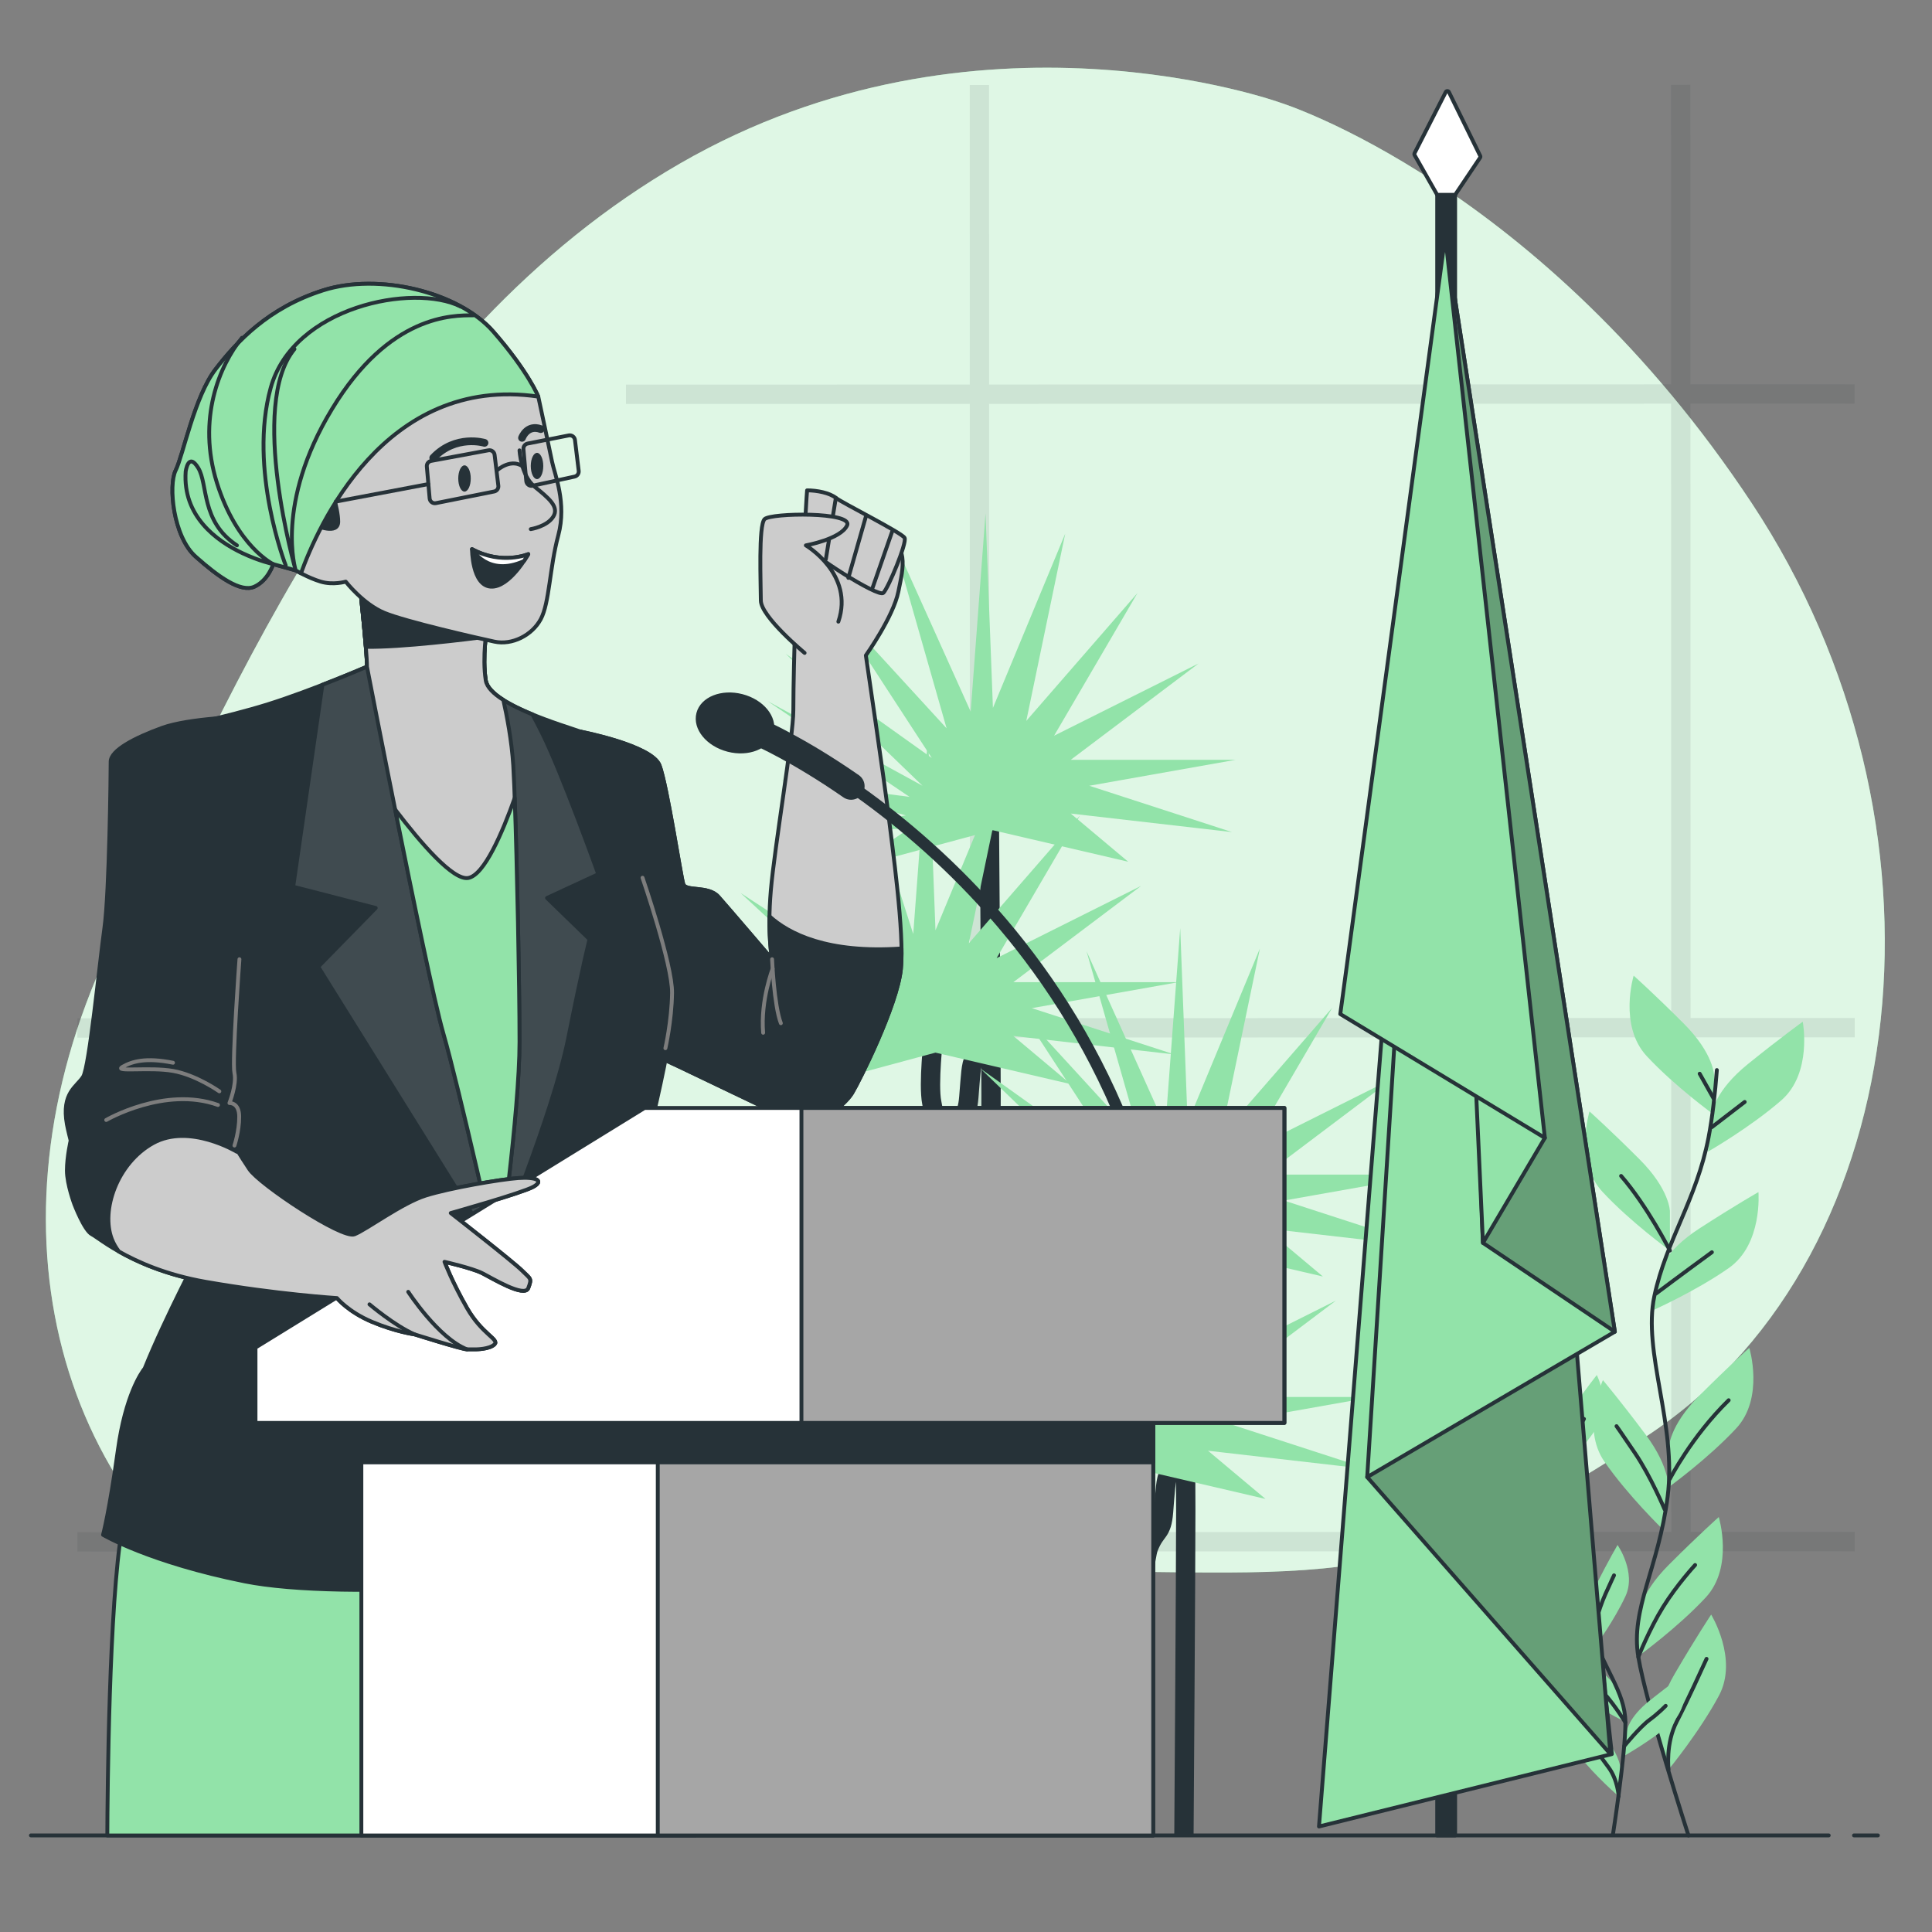 <?xml version="1.0" encoding="utf-8"?>
<!-- Generator: Adobe Illustrator 27.5.0, SVG Export Plug-In . SVG Version: 6.00 Build 0)  -->
<svg version="1.1" xmlns="http://www.w3.org/2000/svg" xmlns:xlink="http://www.w3.org/1999/xlink" x="0px" y="0px"
	 viewBox="0 0 500 500" style="enable-background:new 0 0 500 500;" xml:space="preserve">
<rect x="0" y="0" width="500" height="500" fill="#808080" stroke="none"/>
<g id="Background_Simple">
	<g>
		<path style="fill:#92E3A9;" d="M331.518,26.626c0,0-78.731-28.657-155.565,15.706C99.119,86.695,60.761,175.474,27.79,246.575
			C-5.181,317.676,14.5,390.33,73.569,423.771c59.069,33.441,98.794-15.064,181.358-16.923
			c82.564-1.858,104.846,10.185,173.078-36.428c68.232-46.613,79.931-157.63,25.369-240.168
			C398.81,47.713,331.518,26.626,331.518,26.626z"/>
		<path style="opacity:0.7;fill:#FFFFFF;" d="M331.518,26.626c0,0-78.731-28.657-155.565,15.706
			C99.119,86.695,60.761,175.474,27.79,246.575C-5.181,317.676,14.5,390.33,73.569,423.771
			c59.069,33.441,98.794-15.064,181.358-16.923c82.564-1.858,104.846,10.185,173.078-36.428
			c68.232-46.613,79.931-157.63,25.369-240.168C398.81,47.713,331.518,26.626,331.518,26.626z"/>
	</g>
</g>
<g id="Window">
	<g style="opacity:0.1;">
		
			<line style="fill:none;stroke:#263238;stroke-width:5;stroke-linejoin:round;stroke-miterlimit:10;" x1="253.466" y1="21.999" x2="253.534" y2="399.999"/>
		
			<line style="fill:none;stroke:#263238;stroke-width:5;stroke-linejoin:round;stroke-miterlimit:10;" x1="434.966" y1="21.967" x2="435.034" y2="399.967"/>
		
			<line style="fill:none;stroke:#263238;stroke-width:5;stroke-linejoin:round;stroke-miterlimit:10;" x1="162" y1="102.041" x2="479.98" y2="101.959"/>
		
			<line style="fill:none;stroke:#263238;stroke-width:5;stroke-linejoin:round;stroke-miterlimit:10;" x1="20.01" y1="266.041" x2="480.01" y2="265.959"/>
		
			<line style="fill:none;stroke:#263238;stroke-width:5;stroke-linejoin:round;stroke-miterlimit:10;" x1="20.034" y1="399.041" x2="480.034" y2="398.959"/>
	</g>
</g>
<g id="Plants">
	<g>
		<path style="fill:none;stroke:#263238;stroke-width:5;stroke-linecap:round;stroke-linejoin:round;stroke-miterlimit:10;" d="
			M256.009,207.67c0,0,0.48,59.952,0.48,75.78c0,15.827-0.48,110.654-0.48,110.654"/>
		<path style="fill:none;stroke:#263238;stroke-width:5;stroke-linecap:round;stroke-linejoin:round;stroke-miterlimit:10;" d="
			M241.621,268.102c0,0-1.439,12.47-0.48,17.266c0.959,4.796,1.439,10.552,1.439,16.787c0,6.235,0.48,32.734,0.48,37.051
			c0,4.317-0.48,40.989-0.48,44.346s0,5.755,0,7.674c0,1.919,0,3.837,0,3.837"/>
		<path style="fill:none;stroke:#263238;stroke-width:5;stroke-linecap:round;stroke-linejoin:round;stroke-miterlimit:10;" d="
			M243.059,334.409c0,0,1.918-36.571,3.837-41.367c1.919-4.796,3.357-3.357,3.837-9.113c0.48-5.755,0.48-8.154,1.439-10.072
			c0.959-1.918,1.918-5.276,1.918-5.276l0.959-3.837"/>
		<path style="fill:none;stroke:#263238;stroke-width:5;stroke-linejoin:round;stroke-miterlimit:10;" d="M306.399,315.017
			c0,0,0.48,59.952,0.48,75.78c0,15.828-0.48,84.511-0.48,84.511"/>
		<path style="fill:none;stroke:#263238;stroke-width:5;stroke-linejoin:round;stroke-miterlimit:10;" d="M292.011,375.449
			c0,0-1.439,12.47-0.48,17.266c0.959,4.796,1.439,10.552,1.439,16.787c0,6.235,0.48,32.734,0.48,37.051
			c0,4.316-0.48,14.847-0.48,18.204s0,5.755,0,7.674c0,1.919,0,1.979,0,1.979"/>
		<path style="fill:none;stroke:#263238;stroke-width:5;stroke-linecap:round;stroke-linejoin:round;stroke-miterlimit:10;" d="
			M293.45,441.756c0,0,1.919-36.571,3.837-41.367s3.357-3.357,3.837-9.113c0.48-5.755,0.48-8.154,1.439-10.072
			c0.959-1.918,1.919-5.276,1.919-5.276l0.959-3.837"/>
		<g>
			<g>
				<g>
					<polygon style="fill:#92E3A9;" points="291.981,223.018 277.112,210.547 318.839,215.344 281.909,203.353 319.798,196.638 
						277.112,196.638 310.206,171.698 272.796,190.403 294.379,153.473 265.602,186.566 275.674,138.125 256.968,183.209 
						255.05,132.849 251.213,184.168 230.803,138.831 244.978,188.485 214.451,155.184 241.141,196.159 203.354,169.201 
						238.743,203.353 198.682,181.465 235.386,206.231 202.186,201.906 234.426,211.027 208.611,215.338 235.386,214.384 
						219.558,224.936 256.968,214.864 					"/>
				</g>
				<polygon style="fill:#92E3A9;" points="277.112,280.572 262.244,268.102 303.971,272.898 267.04,260.907 304.93,254.193 
					262.244,254.193 295.338,229.253 257.928,247.958 279.51,211.027 250.733,244.121 260.805,195.679 242.1,240.763 
					240.182,190.403 236.345,241.723 221.477,195.2 230.11,246.039 203.731,208.149 226.273,253.713 191.674,231.107 
					223.875,260.907 188.17,246.291 220.517,263.785 187.002,260.892 219.558,268.581 196.93,273.74 220.517,271.939 204.69,282.49 
					242.1,272.418 				"/>
			</g>
		</g>
		<g>
			<g>
				<g>
					<polygon style="fill:#92E3A9;" points="342.371,330.365 327.503,317.894 369.229,322.69 332.299,310.7 370.189,303.985 
						327.503,303.985 360.596,279.045 323.186,297.75 344.769,260.82 315.992,293.913 326.064,245.472 307.359,290.556 
						305.44,240.196 301.603,291.515 281.193,246.178 295.368,295.832 264.841,262.531 291.531,303.506 253.744,276.548 
						289.133,310.7 249.072,288.812 285.776,313.578 252.576,309.253 284.816,318.374 259.001,322.685 285.776,321.731 
						269.948,332.283 307.359,322.211 					"/>
				</g>
				<polygon style="fill:#92E3A9;" points="327.503,387.919 312.634,375.449 354.361,380.245 317.431,368.254 355.32,361.54 
					312.634,361.54 345.728,336.599 308.318,355.305 329.901,318.374 301.124,351.468 311.196,303.026 292.49,348.11 
					290.572,297.75 286.735,349.07 271.867,302.547 280.5,353.386 254.121,315.496 276.663,361.06 242.064,338.454 274.265,368.254 
					238.56,353.638 270.908,371.132 237.392,368.239 269.948,375.928 247.32,381.087 270.908,379.286 255.08,389.837 
					292.49,379.765 				"/>
			</g>
		</g>
	</g>
	<g>
		<g>
			<g>
				<g>
					<path style="fill:#92E3A9;" d="M443.608,278.375c0,0,0-5.627-7.878-13.504c-7.878-7.878-12.942-12.379-12.942-12.379
						s-3.939,12.942,3.376,20.82c7.315,7.878,17.444,15.193,17.444,15.193V278.375z"/>
					<path style="fill:#92E3A9;" d="M432.175,313.517c0,0,0-5.627-7.878-13.505c-7.878-7.878-12.942-12.379-12.942-12.379
						s-3.939,12.942,3.376,20.82c7.315,7.878,17.444,15.193,17.444,15.193V313.517z"/>
					<path style="fill:#92E3A9;" d="M443.113,287.96c0,0,0.595-5.595,9.261-12.597c8.666-7.001,14.178-10.942,14.178-10.942
						s2.549,13.286-5.557,20.346c-8.106,7.061-18.951,13.265-18.951,13.265L443.113,287.96z"/>
					<path style="fill:#92E3A9;" d="M429.301,329.461c0,0,1.179-5.502,10.533-11.554c9.353-6.052,15.248-9.393,15.248-9.393
						s1.14,13.48-7.664,19.65c-8.803,6.17-20.24,11.201-20.24,11.201L429.301,329.461z"/>
					<path style="fill:#92E3A9;" d="M431.898,374.71c0,0,0-5.627,7.878-13.505c7.878-7.878,12.942-12.379,12.942-12.379
						s3.939,12.942-3.376,20.82c-7.315,7.878-17.444,15.193-17.444,15.193V374.71z"/>
					<path style="fill:#92E3A9;" d="M431.766,385.755c0,0,0.8-5.57-5.879-14.487c-6.678-8.917-11.052-14.093-11.052-14.093
						s-5.738,12.251,0.384,21.088c6.121,8.837,15.107,17.517,15.107,17.517L431.766,385.755z"/>
					<path style="fill:#92E3A9;" d="M423.998,418.487c0,0,0-5.627,7.878-13.504c7.878-7.878,12.942-12.379,12.942-12.379
						s3.939,12.942-3.376,20.82c-7.315,7.878-17.444,15.193-17.444,15.193V418.487z"/>
					<path style="fill:#92E3A9;" d="M429.259,448.164c0,0-1.425-5.443,4.201-15.059c5.626-9.616,9.385-15.254,9.385-15.254
						s7.088,11.522,2.007,20.996c-5.081,9.474-13.027,19.115-13.027,19.115L429.259,448.164z"/>
				</g>
				<path style="fill:none;stroke:#263238;stroke-linecap:round;stroke-linejoin:round;stroke-miterlimit:10;" d="M444.322,276.934
					c-0.461,6.014-1.145,12.237-2.158,17.472c-3.114,16.089-10.899,26.469-14.013,41.002c-3.114,14.532,5.826,33.254,3.432,51.919
					c-2.394,18.666-9.66,29.046-7.584,41.502c2.076,12.456,12.975,46.192,12.975,46.192"/>
				
					<line style="fill:none;stroke:#263238;stroke-linecap:round;stroke-linejoin:round;stroke-miterlimit:10;" x1="443.035" y1="291.699" x2="451.525" y2="285.184"/>
				
					<line style="fill:none;stroke:#263238;stroke-linecap:round;stroke-linejoin:round;stroke-miterlimit:10;" x1="443.43" y1="284.197" x2="439.876" y2="277.879"/>
				<path style="fill:none;stroke:#263238;stroke-linecap:round;stroke-linejoin:round;stroke-miterlimit:10;" d="M428.623,334.739
					c0,0,7.108-5.331,14.413-10.661"/>
				<path style="fill:none;stroke:#263238;stroke-linecap:round;stroke-linejoin:round;stroke-miterlimit:10;" d="M432.175,323.646
					c0,0-5.922-11.611-12.634-19.311"/>
				<path style="fill:none;stroke:#263238;stroke-linecap:round;stroke-linejoin:round;stroke-miterlimit:10;" d="M432.176,382.715
					c0,0,5.528-10.859,15.202-20.336"/>
				<path style="fill:none;stroke:#263238;stroke-linecap:round;stroke-linejoin:round;stroke-miterlimit:10;" d="M430.794,390.612
					c0,0-3.554-8.49-7.7-14.61c-4.146-6.12-4.738-6.91-4.738-6.91"/>
				<path style="fill:none;stroke:#263238;stroke-linecap:round;stroke-linejoin:round;stroke-miterlimit:10;" d="M423.999,428.828
					c0,0,2.847-7.219,6.401-12.944c3.554-5.726,8.292-10.859,8.292-10.859"/>
				<path style="fill:none;stroke:#263238;stroke-linecap:round;stroke-linejoin:round;stroke-miterlimit:10;" d="M431.824,457.962
					c0,0-0.832-6.738,2.129-12.464c2.962-5.725,6.318-13.228,7.7-16.189"/>
			</g>
			<g>
				<g>
					<path style="fill:#92E3A9;" d="M392.022,353.548c0,0-0.611-3.529,3.474-9.324c4.085-5.795,6.772-9.168,6.772-9.168
						s3.875,7.688,0.143,13.422c-3.732,5.734-9.289,11.421-9.289,11.421L392.022,353.548z"/>
					<path style="fill:#92E3A9;" d="M403.006,374.344c0,0-0.611-3.529,3.474-9.324c4.085-5.795,6.772-9.168,6.772-9.168
						s3.875,7.688,0.143,13.422c-3.732,5.734-9.289,11.421-9.289,11.421L403.006,374.344z"/>
					<path style="fill:#92E3A9;" d="M393.373,359.504c0,0-0.98-3.444-7.175-6.894c-6.194-3.45-10.078-5.323-10.078-5.323
						s-0.156,8.608,5.693,12.156c5.85,3.548,13.324,6.261,13.324,6.261L393.373,359.504z"/>
					<path style="fill:#92E3A9;" d="M406.539,384.03c0,0-1.337-3.322-7.859-6.102c-6.522-2.78-10.582-4.235-10.582-4.235
						s0.749,8.577,6.939,11.49c6.19,2.913,13.908,4.826,13.908,4.826L406.539,384.03z"/>
					<path style="fill:#92E3A9;" d="M409.823,412.687c0,0-0.611-3.529-6.406-7.613s-9.46-6.358-9.46-6.358
						s-1.065,8.543,4.377,12.689c5.443,4.146,12.588,7.633,12.588,7.633L409.823,412.687z"/>
					<path style="fill:#92E3A9;" d="M411.105,419.598c0,0-1.106-3.406,2.114-9.723c3.22-6.317,5.4-10.037,5.4-10.037
						s4.928,7.059,2.049,13.266c-2.879,6.206-7.572,12.625-7.572,12.625L411.105,419.598z"/>
					<path style="fill:#92E3A9;" d="M420.992,448.061c0,0,0.408-3.558,5.961-7.967c5.552-4.409,9.081-6.887,9.081-6.887
						s1.551,8.469-3.646,12.918c-5.197,4.45-12.132,8.339-12.132,8.339L420.992,448.061z"/>
					<path style="fill:#92E3A9;" d="M419.529,439.281c0,0-0.611-3.529-6.406-7.613c-5.795-4.085-9.459-6.358-9.459-6.358
						s-1.065,8.543,4.377,12.689c5.442,4.146,12.588,7.633,12.588,7.633L419.529,439.281z"/>
					<path style="fill:#92E3A9;" d="M419.452,458.461c0,0,0.303-3.568-4.269-8.987c-4.572-5.419-7.541-8.547-7.541-8.547
						s-3.194,7.995,1.021,13.384c4.215,5.389,10.244,10.573,10.244,10.573L419.452,458.461z"/>
				</g>
				<path style="fill:none;stroke:#263238;stroke-linecap:round;stroke-linejoin:round;stroke-miterlimit:10;" d="M391.418,352.722
					c0.942,3.721,2.046,7.549,3.25,10.722c3.699,9.751,9.708,15.415,13.238,24.19c3.53,8.775-0.043,21.486,3.484,32.93
					c3.527,11.445,9.211,17.165,9.261,25.202c0.05,8.036-3.224,29.003-3.224,29.003"/>
				
					<line style="fill:none;stroke:#263238;stroke-linecap:round;stroke-linejoin:round;stroke-miterlimit:10;" x1="393.827" y1="361.841" x2="387.797" y2="358.677"/>
				
					<line style="fill:none;stroke:#263238;stroke-linecap:round;stroke-linejoin:round;stroke-miterlimit:10;" x1="392.766" y1="357.18" x2="394.308" y2="352.832"/>
				<path style="fill:none;stroke:#263238;stroke-linecap:round;stroke-linejoin:round;stroke-miterlimit:10;" d="M407.538,387.266
					c0,0-5.036-2.571-10.195-5.121"/>
				<path style="fill:none;stroke:#263238;stroke-linecap:round;stroke-linejoin:round;stroke-miterlimit:10;" d="M404.106,380.695
					c0,0,2.453-7.924,5.826-13.481"/>
				<path style="fill:none;stroke:#263238;stroke-linecap:round;stroke-linejoin:round;stroke-miterlimit:10;" d="M410.517,417.737
					c0,0-4.645-6.209-11.741-11.102"/>
				<path style="fill:none;stroke:#263238;stroke-linecap:round;stroke-linejoin:round;stroke-miterlimit:10;" d="M412.242,422.539
					c0,0,1.307-5.71,3.242-9.998c1.936-4.288,2.221-4.847,2.221-4.847"/>
				<path style="fill:none;stroke:#263238;stroke-linecap:round;stroke-linejoin:round;stroke-miterlimit:10;" d="M420.378,451.861
					c0,0,3.997-4.9,6.485-6.733c2.488-1.834,4.212-3.662,4.212-3.662"/>
				<path style="fill:none;stroke:#263238;stroke-linecap:round;stroke-linejoin:round;stroke-miterlimit:10;" d="M420.652,445.765
					c0,0-2.569-4.218-5.419-7.422c-2.85-3.205-6.379-5.909-6.379-5.909"/>
				<path style="fill:none;stroke:#263238;stroke-linecap:round;stroke-linejoin:round;stroke-miterlimit:10;" d="M418.907,464.884
					c0,0-0.21-4.316-2.688-7.584c-2.479-3.269-5.398-7.609-6.586-9.316"/>
			</g>
		</g>
	</g>
</g>
<g id="Flag">
	<g>
		
			<rect x="371.943" y="50.425" style="fill:#263238;stroke:#263238;stroke-linecap:round;stroke-linejoin:round;stroke-miterlimit:10;" width="4.644" height="424.595"/>
		<polygon style="fill:#92E3A9;stroke:#263238;stroke-linecap:round;stroke-linejoin:round;stroke-miterlimit:10;" points="
			417.144,453.953 374.033,61.107 341.352,472.695 		"/>
		<polygon style="fill:#92E3A9;" points="416.778,453.953 404.019,301.366 353.83,382.266 		"/>
		<polygon style="opacity:0.3;" points="416.778,453.953 404.019,301.366 353.83,382.266 		"/>
		<polygon style="fill:none;stroke:#263238;stroke-linecap:round;stroke-linejoin:round;stroke-miterlimit:10;" points="
			416.778,453.953 404.019,301.366 353.83,382.266 		"/>
		<polygon style="fill:#92E3A9;stroke:#263238;stroke-linecap:round;stroke-linejoin:round;stroke-miterlimit:10;" points="
			417.923,344.647 353.83,382.266 374.033,61.107 		"/>
		<g>
			<polygon style="fill:#92E3A9;" points="374.033,61.107 417.923,344.647 383.787,321.657 			"/>
			<polygon style="opacity:0.3;" points="374.033,61.107 417.923,344.647 383.787,321.657 			"/>
			<polygon style="fill:none;stroke:#263238;stroke-linecap:round;stroke-linejoin:round;stroke-miterlimit:10;" points="
				374.033,61.107 417.923,344.647 383.787,321.657 			"/>
			<polygon style="fill:#92E3A9;stroke:#263238;stroke-linecap:round;stroke-linejoin:round;stroke-miterlimit:10;" points="
				383.787,321.657 399.81,294.488 381,260.352 			"/>
			<polygon style="fill:#92E3A9;stroke:#263238;stroke-linecap:round;stroke-linejoin:round;stroke-miterlimit:10;" points="
				374.033,61.107 346.864,262.441 399.81,294.488 			"/>
		</g>
		<path style="fill:#FFFFFF;stroke:#263238;stroke-linecap:round;stroke-linejoin:round;stroke-miterlimit:10;" d="M371.943,50.425
			l-5.864-10.318c-0.076-0.134-0.08-0.297-0.01-0.435l8.09-15.857c0.172-0.336,0.654-0.332,0.82,0.007l8.099,16.522
			c0.072,0.147,0.06,0.321-0.031,0.457l-6.46,9.623H371.943z"/>
	</g>
</g>
<g id="Character">
	<g>
		
			<line style="fill:none;stroke:#263238;stroke-linecap:round;stroke-linejoin:round;stroke-miterlimit:10;" x1="479.817" y1="475" x2="486" y2="475"/>
		
			<line style="fill:none;stroke:#263238;stroke-linecap:round;stroke-linejoin:round;stroke-miterlimit:10;" x1="8" y1="475" x2="473.273" y2="475"/>
	</g>
	<g>
		<g>
			<g>
				<g>
					<path style="fill:#CCCCCC;stroke:#263238;stroke-linecap:round;stroke-linejoin:round;stroke-miterlimit:10;" d="
						M150.306,189.358c0,0,18.445,3.559,20.386,8.737c1.941,5.177,5.501,28.799,6.148,30.741c0.647,1.941,6.472,0.324,9.061,3.236
						c2.589,2.912,13.914,16.179,13.914,16.179s-1.294-6.472-0.324-17.797c0.971-11.326,5.825-39.801,5.825-46.596
						c0-6.795,0.324-17.797,0.324-17.797s3.236-28.152,3.883-31.388s10.44-0.781,18.206,2.779c7.766,3.559,6.063,9.194,4.768,15.666
						c-1.294,6.472-8.413,16.503-8.413,16.503s4.854,33.006,5.825,41.096c0.971,8.09,4.207,30.741,3.236,40.125
						c-0.971,9.384-10.678,28.799-12.62,32.035c-1.941,3.236-9.708,9.384-13.914,7.766c-4.207-1.618-34.3-16.503-37.213-17.474
						c-2.912-0.971-9.06-30.094-11.649-37.86c-2.589-7.766-16.826-39.477-16.826-44.008c0-4.53,7.119-1.294,7.119-1.294
						L150.306,189.358z"/>
					<g>
						<path style="fill:#263238;stroke:#263238;stroke-linecap:round;stroke-linejoin:round;stroke-miterlimit:10;" d="
							M199.147,237.147c-0.118,7.135,0.668,11.104,0.668,11.104s-11.326-13.267-13.914-16.179c-2.589-2.912-8.413-1.294-9.061-3.236
							s-4.207-25.563-6.148-30.741c-1.941-5.177-20.386-8.737-20.386-8.737l-2.265,0.647c0,0-7.119-3.236-7.119,1.294
							c0,4.53,14.238,36.242,16.826,44.008c2.589,7.766,8.737,36.889,11.649,37.86c2.912,0.971,33.006,15.856,37.212,17.474
							c4.207,1.618,11.973-4.53,13.914-7.766c1.942-3.236,11.649-22.651,12.62-32.035c0.154-1.493,0.202-3.324,0.169-5.377
							C214.075,246.795,204.104,241.647,199.147,237.147z"/>
						<g>
							<path style="fill:none;stroke:#7D7D7D;stroke-linecap:round;stroke-linejoin:round;stroke-miterlimit:10;" d="
								M199.815,248.251c0,0,0.507,11.972,2.271,16.557"/>
							<path style="fill:none;stroke:#7D7D7D;stroke-linecap:round;stroke-linejoin:round;stroke-miterlimit:10;" d="
								M199.969,250.699c0,0-3.174,8.113-2.469,16.578"/>
						</g>
					</g>
					<path style="fill:#CCCCCC;stroke:#263238;stroke-linecap:round;stroke-linejoin:round;stroke-miterlimit:10;" d="
						M208.875,126.906c0,0-0.971,12.296-0.324,14.238c0.647,1.941,18.768,13.591,20.062,12.296
						c1.294-1.294,6.148-12.943,5.501-14.238c-0.647-1.294-16.179-9.06-17.797-10.355
						C214.7,127.553,211.464,126.906,208.875,126.906z"/>
					
						<line style="fill:none;stroke:#263238;stroke-linecap:round;stroke-linejoin:round;stroke-miterlimit:10;" x1="216.318" y1="128.848" x2="213.729" y2="144.703"/>
					
						<line style="fill:none;stroke:#263238;stroke-linecap:round;stroke-linejoin:round;stroke-miterlimit:10;" x1="224.084" y1="133.701" x2="219.554" y2="149.557"/>
					
						<line style="fill:none;stroke:#263238;stroke-linecap:round;stroke-linejoin:round;stroke-miterlimit:10;" x1="230.879" y1="137.584" x2="225.702" y2="152.469"/>
					<path style="fill:#CCCCCC;stroke:#263238;stroke-linecap:round;stroke-linejoin:round;stroke-miterlimit:10;" d="
						M208.228,168.972c0,0-11.326-9.384-11.326-13.591c0-4.207-0.647-19.415,0.971-21.033c1.618-1.618,22.975-1.941,21.357,1.618
						c-1.618,3.559-10.678,5.177-10.678,5.177s12.62,7.443,8.413,19.739"/>
				</g>
				<g>
					<path style="fill:#92E3A9;stroke:#263238;stroke-linecap:round;stroke-linejoin:round;stroke-miterlimit:10;" d="
						M179.91,475.02l-5.293-77.808l-143.014-1.644c-3.398,19.419-3.786,68.509-3.83,79.452H179.91z"/>
					<path style="fill:#263238;stroke:#263238;stroke-linecap:round;stroke-linejoin:round;stroke-miterlimit:10;" d="
						M170.781,341.869c0,0-0.439-0.013-1.256-0.035l-5.304-33.719c0,0,11.973-44.331,9.708-51.127
						c-2.265-6.795-10.678-33.006-10.678-33.006l-2.912-20.062c-1.294-5.177-5.501-12.943-10.031-14.561
						c-4.53-1.618-23.622-7.119-24.593-13.267c-0.971-6.148,0.324-13.591,0.324-13.591l-33.006-11.973
						c0,0,1.941,17.797,1.941,22.004c0,0-14.238,6.148-25.563,9.708c-11.325,3.559-24.269,5.824-27.505,7.766
						c-3.236,1.941,1.941,28.799,1.941,40.448c0,11.649,8.413,92.546,8.413,92.546s-9.388,17.717-14.796,31.127
						c-0.871,1.108-5.002,6.995-6.957,21.167c-2.192,15.891-3.836,21.918-3.836,21.918s12.055,7.123,36.712,12.055
						c24.658,4.932,90.959,1.644,113.973-10.959L170.781,341.869z"/>
					<path style="fill:none;stroke:#7D7D7D;stroke-linecap:round;stroke-linejoin:round;stroke-miterlimit:10;" d="M166.285,227.158
						c0,0,7.755,22.537,7.644,29.83c-0.111,7.293-1.725,14.287-1.725,14.287"/>
				</g>
				<path style="fill:#404B50;stroke:#263238;stroke-linecap:round;stroke-linejoin:round;stroke-miterlimit:10;" d="
					M82.353,250.193l45.949,73.778c0,0,14.885-35.918,18.768-55.333c3.883-19.415,5.501-25.563,5.501-25.563l-11.002-10.678
					l13.267-6.148c0,0-9.384-26.21-14.561-36.565c-0.905-1.809-1.725-3.389-2.472-4.785c-5.88-2.422-11.571-5.521-12.089-8.806
					c-0.971-6.148,0.324-13.591,0.324-13.591l-33.006-11.973c0,0,1.941,17.797,1.941,22.004c0,0-5.055,2.183-11.537,4.7
					l-7.554,52.251l21.357,5.501L82.353,250.193z"/>
				<g>
					<g>
						<path style="fill:#CCCCCC;stroke:#263238;stroke-linecap:round;stroke-linejoin:round;stroke-miterlimit:10;" d="
							M128.95,326.883c0,0,5.501-39.154,5.501-57.275s-0.971-61.158-1.618-71.513c-0.399-6.386-1.659-12.891-2.567-16.943
							c-2.495-1.583-4.273-3.295-4.552-5.061c-0.971-6.148,0.324-13.591,0.324-13.591l-33.006-11.973c0,0,1.941,17.797,1.941,22.004
							c0,0,15.532,80.25,19.739,94.811C118.918,281.904,128.95,326.883,128.95,326.883z"/>
						<path style="fill:#263238;stroke:#263238;stroke-linecap:round;stroke-linejoin:round;stroke-miterlimit:10;" d="
							M125.722,164.801c0.065-0.563,0.127-1.04,0.179-1.412l-1.145-1.354l-31.725-11.508c0,0,1.101,10.097,1.645,16.878
							C103.995,167.553,121.016,165.419,125.722,164.801z"/>
					</g>
					<path style="fill:#92E3A9;stroke:#263238;stroke-linecap:round;stroke-linejoin:round;stroke-miterlimit:10;" d="
						M134.451,269.608c0-14.864-0.653-46.481-1.245-63.085c-3.198,9.016-7.882,19.943-12.022,20.695
						c-3.878,0.705-12.17-8.864-18.92-17.724c4.638,23.143,10.184,50.01,12.448,57.848c4.207,14.561,14.238,59.54,14.238,59.54
						S134.451,287.729,134.451,269.608z"/>
				</g>
			</g>
			<g>
				<path style="fill:#CCCCCC;stroke:#263238;stroke-linecap:round;stroke-linejoin:round;stroke-miterlimit:10;" d="
					M139.304,102.637c0,0-2.589-6.472-11.649-16.826s-29.77-15.209-44.008-10.678C69.41,79.662,61.32,88.399,55.819,95.518
					c-5.501,7.119-8.413,22.327-10.355,26.211c-1.941,3.883-0.647,17.15,5.177,22.328c5.825,5.177,11.649,9.384,15.208,7.766
					c3.56-1.618,4.854-5.825,4.854-5.825l5.825,1.618c0,0,3.236,1.941,6.472,2.912c3.236,0.971,6.472,0,6.472,0
					s4.53,5.825,10.031,8.09c5.501,2.265,23.945,6.472,28.476,7.443c4.53,0.971,9.708-1.618,11.973-5.825
					c2.265-4.207,2.265-13.267,4.53-21.68c2.265-8.413-0.971-15.856-1.618-19.092C142.217,116.228,139.304,102.637,139.304,102.637z
					"/>
				<g>
					<path style="fill:#263238;stroke:#263238;stroke-linecap:round;stroke-linejoin:round;stroke-miterlimit:10;" d="
						M81.706,135.966c0,0,5.825,2.589,5.825-0.971c0-3.559-2.265-10.031-2.265-10.031L81.706,135.966z"/>
					<path style="fill:#92E3A9;stroke:#263238;stroke-linecap:round;stroke-linejoin:round;stroke-miterlimit:10;" d="
						M139.304,102.637c0,0-2.589-6.472-11.649-16.826s-29.77-15.209-44.008-10.678C69.41,79.662,61.32,88.399,55.819,95.518
						c-5.501,7.119-8.413,22.327-10.355,26.211c-1.941,3.883-0.647,17.15,5.177,22.328c5.825,5.177,11.649,9.384,15.209,7.766
						c3.559-1.618,4.854-5.825,4.854-5.825l5.825,1.618c0,0,0.528,0.316,1.362,0.753C82.073,136.725,99.435,96.823,139.304,102.637z
						"/>
					<path style="fill:none;stroke:#263238;stroke-linecap:round;stroke-linejoin:round;stroke-miterlimit:10;" d="M122.478,81.604
						c-5.177,0-21.68-0.324-36.565,24.269s-9.384,41.743-9.384,41.743s-12.296-42.713-0.324-57.275"/>
					<path style="fill:none;stroke:#263238;stroke-linecap:round;stroke-linejoin:round;stroke-miterlimit:10;" d="M73.94,146.321
						c0,0-9.708-24.916-3.883-45.949c5.825-21.033,36.889-27.181,49.185-21.033"/>
					<path style="fill:none;stroke:#263238;stroke-linecap:round;stroke-linejoin:round;stroke-miterlimit:10;" d="M62.614,87.428
						c-5.825,7.119-11.649,21.033-6.472,37.536s14.561,21.033,14.561,21.033s-3.612-0.781-7.955-2.836
						c-6.838-3.236-15.487-9.631-14.696-21.109c0,0,0.647-5.177,3.236-0.971c2.589,4.207,0.647,13.914,10.031,20.062"/>
				</g>
				<g>
					<path style="fill:none;stroke:#263238;stroke-linecap:round;stroke-linejoin:round;stroke-miterlimit:10;" d="M134.451,116.551
						c0,0,0.324,6.472,3.883,9.384c3.559,2.912,6.472,5.177,4.854,7.766c-1.618,2.589-5.824,3.236-5.824,3.236"/>
					<g>
						<path style="fill:#263238;stroke:#263238;stroke-linecap:round;stroke-linejoin:round;stroke-miterlimit:10;" d="
							M136.716,143.409c0,0-6.795,2.912-14.561-1.294c0,0,0,9.384,4.854,9.708C131.862,152.146,136.716,143.409,136.716,143.409z"/>
						<path style="fill:#FFFFFF;stroke:#263238;stroke-linecap:round;stroke-linejoin:round;stroke-miterlimit:10;" d="
							M135.587,145.212c0.711-1.051,1.129-1.803,1.129-1.803s-6.795,2.912-14.561-1.294
							C122.154,142.115,126.221,149.42,135.587,145.212z"/>
					</g>
					<path style="fill:#263238;" d="M121.831,123.832c0,1.876-0.724,3.398-1.618,3.398c-0.894,0-1.618-1.521-1.618-3.398
						c0-1.876,0.724-3.398,1.618-3.398C121.106,120.434,121.831,121.955,121.831,123.832z"/>
					<path style="fill:#263238;" d="M140.599,120.596c0,1.877-0.724,3.398-1.618,3.398c-0.894,0-1.618-1.521-1.618-3.398
						s0.724-3.398,1.618-3.398C139.874,117.198,140.599,118.72,140.599,120.596z"/>
					<path style="fill:none;stroke:#263238;stroke-width:2;stroke-linecap:round;stroke-linejoin:round;stroke-miterlimit:10;" d="
						M125.39,114.61c0,0-7.442-2.265-13.267,3.883"/>
					<path style="fill:none;stroke:#263238;stroke-width:2;stroke-linecap:round;stroke-linejoin:round;stroke-miterlimit:10;" d="
						M135.098,113.315c0,0,1.294-3.56,4.854-2.265"/>
					<path style="fill:none;stroke:#263238;stroke-linecap:round;stroke-linejoin:round;stroke-miterlimit:10;" d="M128.001,117.709
						l0.969,7.996c0.085,0.704-0.386,1.355-1.081,1.494l-15.08,3.016c-0.793,0.159-1.547-0.406-1.618-1.212l-0.729-8.264
						c-0.062-0.697,0.417-1.326,1.105-1.454l14.84-2.748C127.177,116.395,127.907,116.931,128.001,117.709z"/>
					<path style="fill:none;stroke:#263238;stroke-linecap:round;stroke-linejoin:round;stroke-miterlimit:10;" d="M148.8,113.856
						l0.969,7.996c0.085,0.704-0.386,1.355-1.081,1.494l-10.873,2.369c-0.792,0.159-1.547-0.407-1.618-1.212l-0.729-8.264
						c-0.062-0.697,0.417-1.326,1.105-1.454l10.633-2.101C147.976,112.542,148.706,113.079,148.8,113.856z"/>
					<path style="fill:none;stroke:#263238;stroke-linecap:round;stroke-linejoin:round;stroke-miterlimit:10;" d="M128.626,121.729
						c0,0,3.883-3.559,7.119-0.647"/>
					
						<line style="fill:none;stroke:#263238;stroke-linecap:round;stroke-linejoin:round;stroke-miterlimit:10;" x1="110.829" y1="125.288" x2="86.883" y2="129.818"/>
				</g>
			</g>
		</g>
		<g>
			<path style="fill:none;stroke:#263238;stroke-width:3;stroke-linecap:round;stroke-linejoin:round;stroke-miterlimit:10;" d="
				M220.258,203.475c21.521,14.937,52.68,42.839,70.657,87.583"/>
			<path style="fill:none;stroke:#263238;stroke-width:7;stroke-linecap:round;stroke-linejoin:round;stroke-miterlimit:10;" d="
				M196.759,189.709c0,0,9.796,4.255,23.499,13.765"/>
			<path style="fill:#263238;stroke:#263238;stroke-linecap:round;stroke-linejoin:round;stroke-miterlimit:10;" d="
				M199.717,189.546c-0.993,3.846-6.05,5.866-11.295,4.512c-5.245-1.355-8.691-5.57-7.698-9.416
				c0.993-3.846,6.05-5.866,11.295-4.511C197.264,181.484,200.71,185.7,199.717,189.546z"/>
		</g>
		
			<rect x="93.521" y="344.061" style="fill:#FFFFFF;stroke:#263238;stroke-linecap:round;stroke-linejoin:round;stroke-miterlimit:10;" width="204.932" height="130.959"/>
		
			<rect x="170.233" y="344.061" style="fill:#A6A6A6;stroke:#263238;stroke-linecap:round;stroke-linejoin:round;stroke-miterlimit:10;" width="128.219" height="130.959"/>
		
			<rect x="93.521" y="344.061" style="fill:#263238;stroke:#263238;stroke-linecap:round;stroke-linejoin:round;stroke-miterlimit:10;" width="204.932" height="34.402"/>
		<g>
			<polygon style="fill:#FFFFFF;stroke:#263238;stroke-linecap:round;stroke-linejoin:round;stroke-miterlimit:10;" points="
				332.425,368.245 332.425,286.738 166.814,286.738 66.123,348.746 66.123,368.245 			"/>
			
				<rect x="207.411" y="286.738" style="fill:#A6A6A6;stroke:#263238;stroke-linecap:round;stroke-linejoin:round;stroke-miterlimit:10;" width="124.963" height="81.506"/>
		</g>
		<g>
			<g>
				<g>
					<path style="fill:#263238;stroke:#263238;stroke-linecap:round;stroke-linejoin:round;stroke-miterlimit:10;" d="
						M63.585,185.475c0,0-14.561,0.324-21.68,2.912s-13.267,5.825-13.267,8.737c0,2.912-0.324,33.653-1.618,43.037
						c-1.294,9.384-3.883,35.918-5.501,38.507c-1.618,2.589-5.667,4.129-4.207,12.296c0.242,1.351,0.971,4.207,0.971,4.207
						s-0.971,4.207-0.971,7.766c0,3.56,1.942,8.737,1.942,8.737s2.589,6.795,4.53,7.766c1.941,0.971,11.002,9.06,29.446,12.296
						c18.444,3.236,33.977,4.207,33.977,4.207s2.912,3.559,9.061,6.148c6.148,2.589,11.002,3.236,11.002,3.236
						s12.296,3.883,13.591,3.883c1.294,0,2.265,0,2.265,0s3.559,0,4.854-1.294c1.294-1.294-3.236-2.589-7.119-9.384
						c-3.883-6.795-5.825-11.973-5.825-11.973s7.119,1.618,9.708,2.912c2.589,1.294,11.002,6.472,11.973,3.883
						c0.971-2.589,0.647-2.265-1.618-4.53c-2.265-2.265-18.444-14.885-18.444-14.885s18.444-5.177,21.357-6.795
						c2.912-1.618,0.647-2.589-3.883-2.265c-4.53,0.324-17.797,2.589-23.945,4.53c-6.148,1.941-15.209,8.737-18.444,10.031
						c-3.236,1.294-24.593-12.943-27.181-16.827c-2.589-3.883-3.883-6.148-3.883-6.148s2.265-2.912,2.589-5.177
						c0.324-2.265-3.883-5.824-3.883-5.824s1.941-2.912,1.941-4.854c0-1.942-0.647-2.912-0.647-2.912l1.294-29.446l1.294-10.678"/>
					<path style="fill:none;stroke:#7D7D7D;stroke-linecap:round;stroke-linejoin:round;stroke-miterlimit:10;" d="M27.491,289.851
						c0,0,15.167-8.818,28.923-3.88"/>
					<path style="fill:none;stroke:#7D7D7D;stroke-linecap:round;stroke-linejoin:round;stroke-miterlimit:10;" d="M56.767,282.444
						c0,0-5.996-4.233-11.992-5.291c-5.996-1.058-15.52,0.353-13.051-1.058c2.469-1.411,5.996-2.469,13.051-1.058"/>
				</g>
				<path style="fill:none;stroke:#7D7D7D;stroke-linecap:round;stroke-linejoin:round;stroke-miterlimit:10;" d="M61.967,248.251
					c0,0-1.942,26.534-1.294,29.446c0.647,2.912-1.294,7.766-1.294,7.766s2.53-0.2,2.53,3.566c0,3.766-1.236,7.436-1.236,7.436"/>
			</g>
			<path style="fill:#CCCCCC;stroke:#263238;stroke-linecap:round;stroke-linejoin:round;stroke-miterlimit:10;" d="
				M134.127,304.879c-4.53,0.324-17.797,2.589-23.945,4.53c-6.148,1.941-15.209,8.737-18.444,10.031
				c-3.236,1.294-24.592-12.943-27.181-16.827c-1.314-1.972-2.293-3.524-2.941-4.576l-0.295,0.046c0,0-12.296-7.443-21.68-2.265
				s-13.591,17.474-10.678,24.916c0.458,1.169,1.083,2.218,1.812,3.157c4.842,2.743,12.195,6.045,22.457,7.845
				c18.444,3.236,33.977,4.207,33.977,4.207s2.912,3.56,9.06,6.148c6.148,2.589,11.002,3.236,11.002,3.236
				s12.296,3.883,13.591,3.883c1.294,0,2.265,0,2.265,0s3.559,0,4.854-1.294c1.294-1.294-3.236-2.589-7.119-9.384
				c-3.883-6.795-5.825-11.973-5.825-11.973s7.119,1.618,9.708,2.912c2.589,1.294,11.002,6.472,11.973,3.883
				c0.971-2.589,0.647-2.265-1.618-4.53c-2.265-2.265-18.444-14.885-18.444-14.885s18.444-5.177,21.357-6.795
				C140.922,305.526,138.657,304.555,134.127,304.879z"/>
			<path style="fill:#FFFFFF;stroke:#263238;stroke-linecap:round;stroke-linejoin:round;stroke-miterlimit:10;" d="M95.62,337.561
				c0,0,6.472,5.501,11.649,7.766"/>
			<path style="fill:none;stroke:#263238;stroke-linecap:round;stroke-linejoin:round;stroke-miterlimit:10;" d="M105.651,334.325
				c0,0,7.766,11.973,15.209,14.885"/>
		</g>
	</g>
</g>
</svg>
